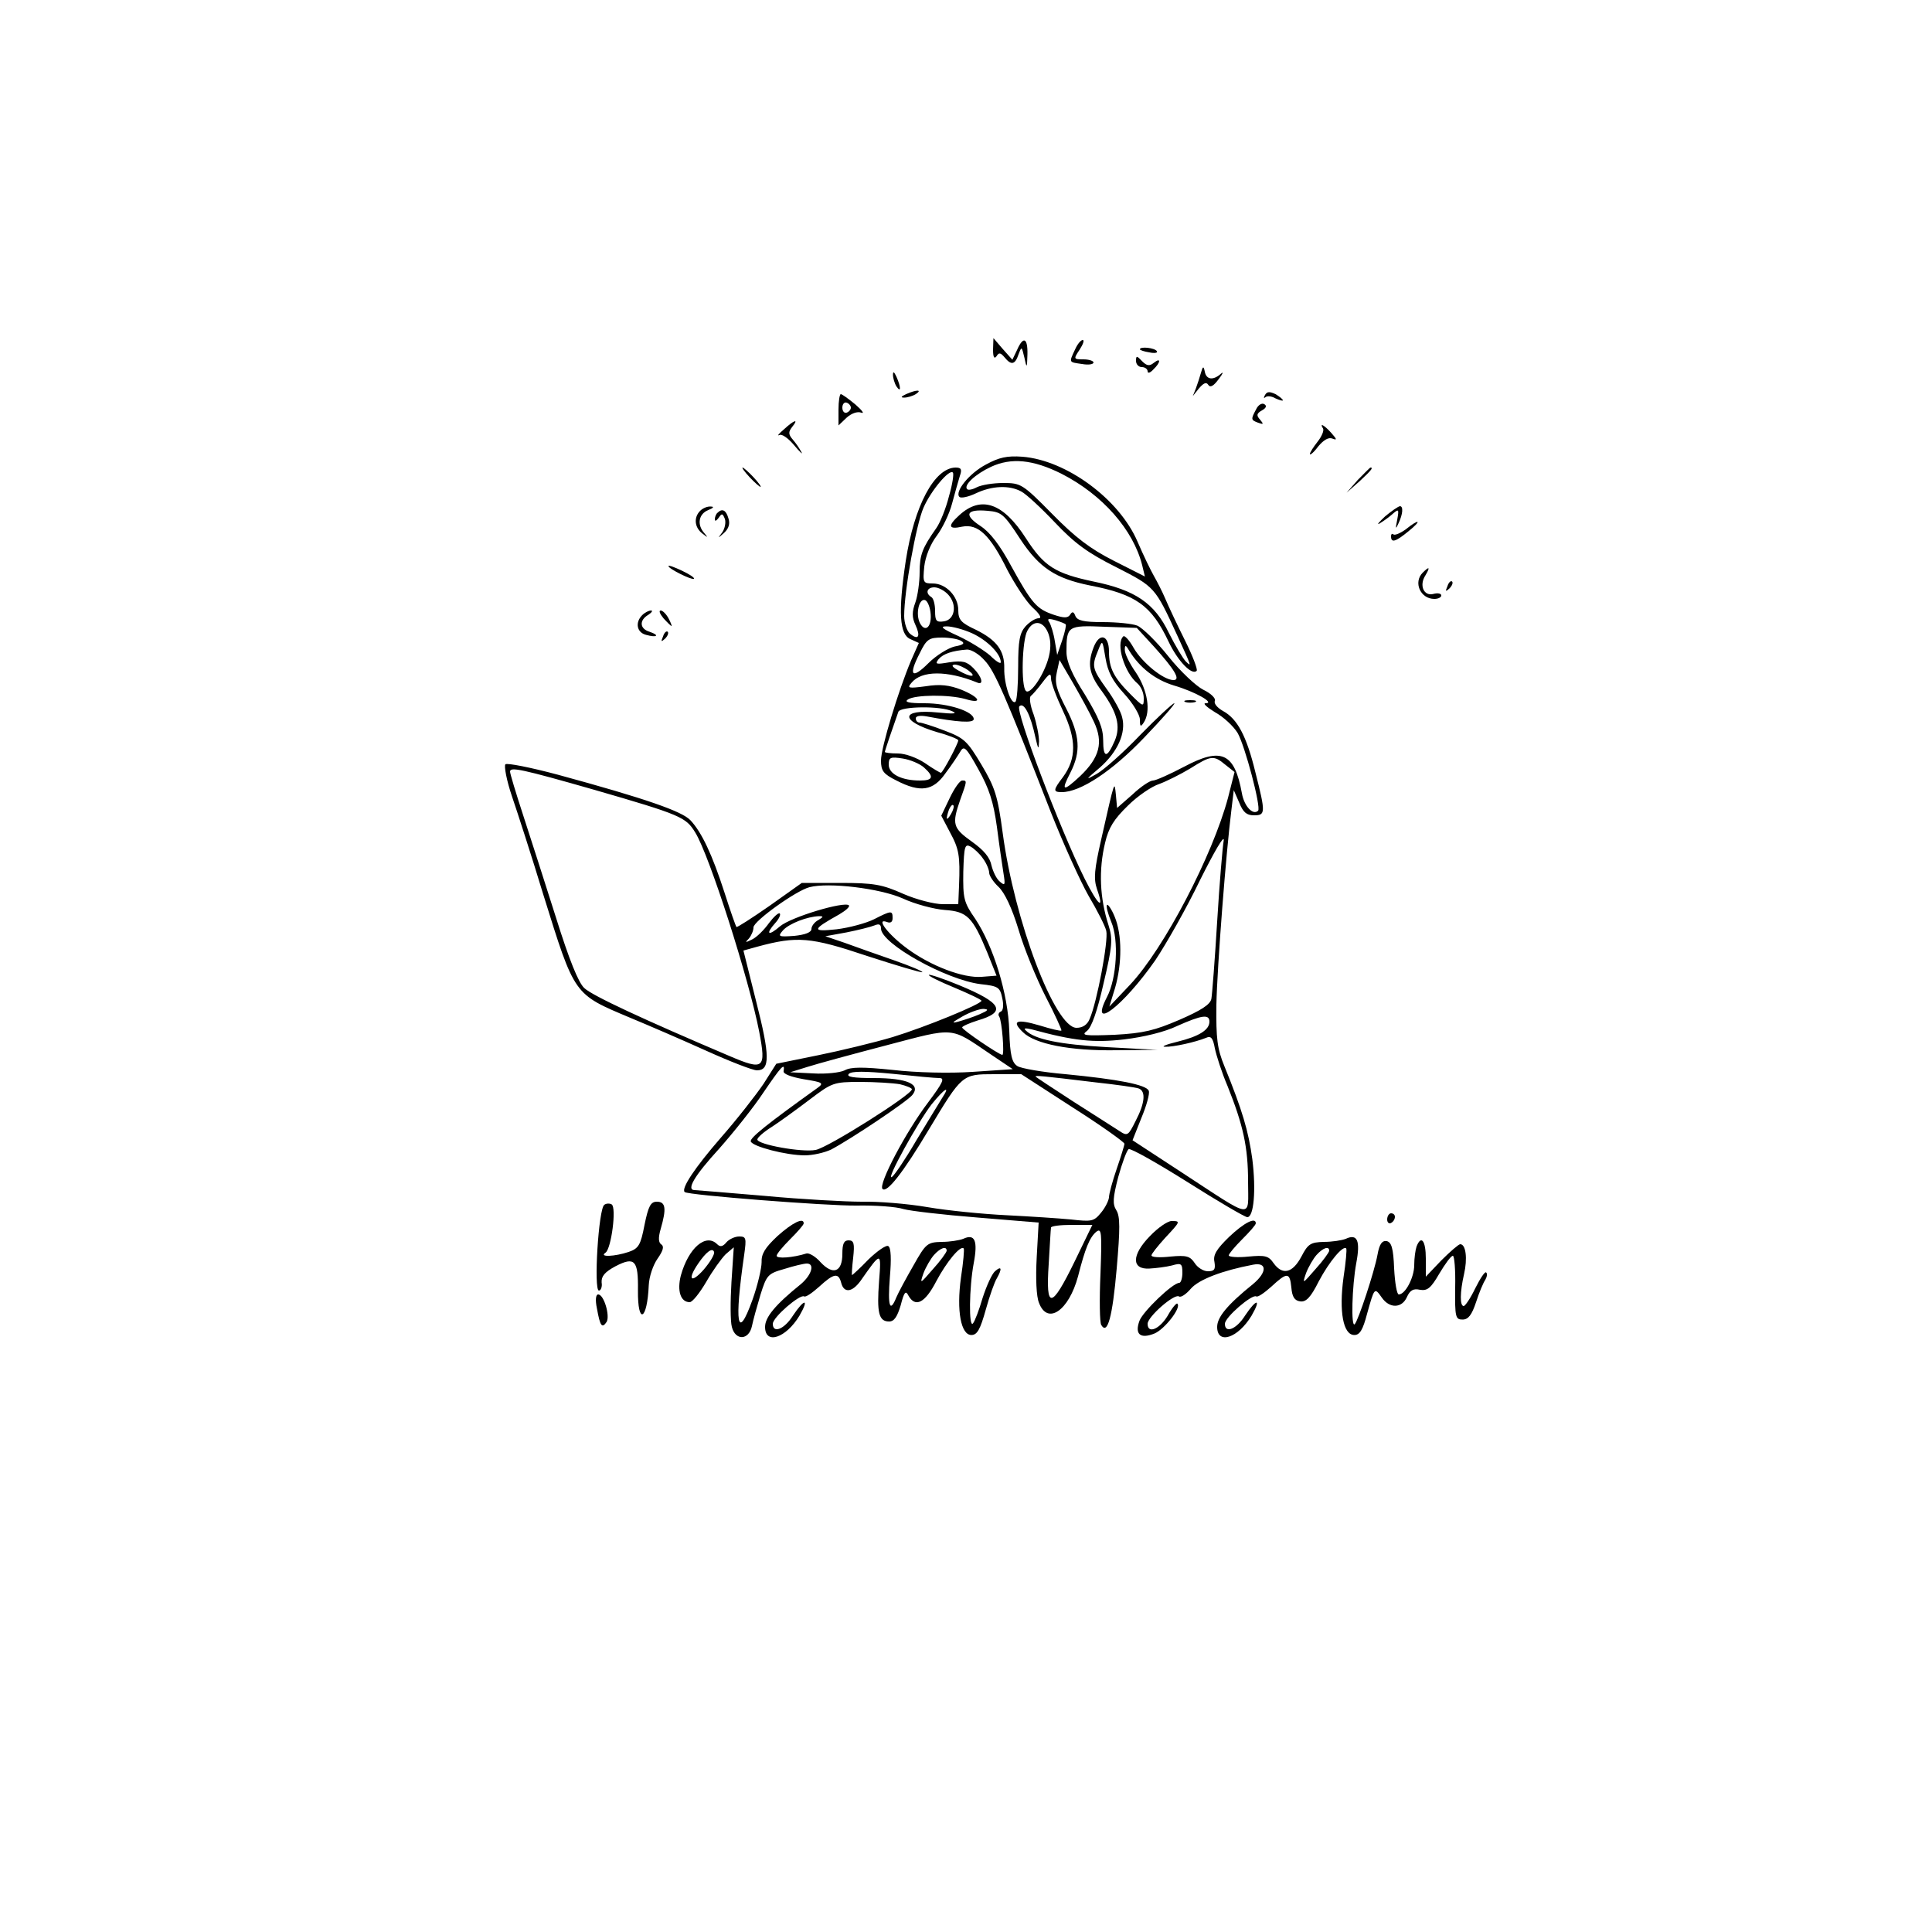 <?xml version="1.0" standalone="no"?>
<!DOCTYPE svg PUBLIC "-//W3C//DTD SVG 20010904//EN"
 "http://www.w3.org/TR/2001/REC-SVG-20010904/DTD/svg10.dtd">
<svg version="1.0" xmlns="http://www.w3.org/2000/svg"
 width="500pt" height="500pt" viewBox="0 0 500 500"
 preserveAspectRatio="xMidYMid meet">

<g transform="translate(0,500) scale(0.1,-0.1)"
fill="#000000" stroke="none">
<path d="M2570 4095 c0 -19 3 -25 9 -17 6 10 10 10 21 -3 17 -21 27 -19 36 8
8 21 8 21 15 -8 6 -29 7 -29 8 8 1 43 -11 48 -27 11 l-12 -25 -25 28 -24 28
-1 -30z"/>
<path d="M2782 4095 c-16 -34 -16 -32 18 -37 17 -3 30 -1 30 4 0 4 -12 8 -26
8 -26 0 -26 1 -10 25 9 14 13 25 8 25 -5 0 -14 -11 -20 -25z"/>
<path d="M2950 4096 c0 -2 11 -6 25 -8 13 -3 22 -1 19 3 -5 9 -44 13 -44 5z"/>
<path d="M2940 4066 c0 -9 7 -16 15 -16 8 0 15 -5 15 -11 0 -6 7 -4 15 5 19
18 20 32 1 17 -11 -9 -18 -8 -30 4 -14 15 -16 15 -16 1z"/>
<path d="M3108 4035 c-3 -11 -9 -29 -13 -40 l-8 -20 16 20 c12 14 19 17 24 9
5 -8 14 -3 27 15 11 14 13 20 6 14 -20 -18 -38 -16 -42 5 -3 15 -5 15 -10 -3z"/>
<path d="M2311 4030 c0 -8 4 -22 9 -30 12 -18 12 -2 0 25 -6 13 -9 15 -9 5z"/>
<path d="M2345 3980 c-13 -6 -15 -9 -5 -9 8 0 22 4 30 9 18 12 2 12 -25 0z"/>
<path d="M3274 3978 c-4 -7 -4 -10 1 -6 4 4 16 3 26 -3 11 -5 19 -7 19 -5 0 3
-9 10 -19 16 -15 7 -22 7 -27 -2z"/>
<path d="M2170 3940 l0 -41 21 20 c12 11 28 17 38 13 9 -3 2 6 -15 21 -18 15
-35 27 -38 27 -3 0 -6 -18 -6 -40z m32 5 c0 -5 -5 -11 -11 -13 -6 -2 -11 4
-11 13 0 9 5 15 11 13 6 -2 11 -8 11 -13z"/>
<path d="M3251 3941 c-14 -26 -14 -28 5 -35 14 -5 15 -4 5 8 -10 11 -9 16 5
24 11 6 13 12 6 16 -6 4 -16 -2 -21 -13z"/>
<path d="M2029 3889 c-13 -11 -19 -18 -12 -15 6 4 23 -8 38 -26 15 -18 24 -26
19 -18 -4 8 -14 23 -22 32 -12 14 -12 20 -2 33 18 22 6 19 -21 -6z"/>
<path d="M3424 3891 c3 -5 -3 -20 -14 -34 -11 -14 -20 -28 -20 -32 0 -4 10 4
21 19 14 17 27 25 37 21 13 -5 12 -2 -3 15 -18 20 -31 27 -21 11z"/>
<path d="M2552 3798 c-44 -23 -82 -71 -69 -84 4 -4 23 0 42 9 42 20 87 22 118
5 12 -6 51 -42 87 -80 51 -54 85 -79 159 -116 100 -51 100 -51 158 -177 38
-83 37 -81 22 -67 -7 7 -27 40 -44 74 -37 77 -87 111 -195 133 -99 21 -128 39
-175 112 -59 92 -116 111 -172 60 -31 -28 -29 -38 7 -30 41 8 72 -21 117 -112
20 -38 49 -82 65 -97 19 -17 25 -28 16 -28 -8 0 -23 -9 -34 -21 -15 -17 -19
-37 -19 -104 0 -46 -3 -87 -7 -91 -11 -10 -30 46 -29 86 1 46 -19 73 -73 100
-39 18 -46 26 -46 51 0 36 -32 69 -66 69 -25 0 -26 2 -22 44 3 26 16 58 32 79
15 20 33 57 40 84 7 26 16 58 20 71 6 17 4 22 -11 22 -55 -1 -107 -99 -129
-242 -20 -133 -16 -190 12 -202 l22 -10 -20 -45 c-33 -78 -78 -226 -78 -259 0
-27 6 -35 40 -52 62 -32 95 -27 127 19 16 21 33 47 39 57 9 15 15 9 46 -47 28
-50 39 -84 48 -149 6 -47 14 -101 17 -120 5 -31 4 -33 -9 -22 -9 7 -18 26 -22
42 -4 21 -20 40 -51 62 -49 35 -52 45 -30 108 18 50 18 50 5 50 -6 0 -20 -20
-32 -45 l-22 -46 22 -42 c24 -44 27 -61 24 -139 l-2 -48 -40 0 c-22 0 -69 12
-103 27 -54 24 -75 28 -162 28 l-100 0 -83 -59 c-46 -32 -85 -57 -86 -55 -2 2
-16 42 -31 89 -32 99 -59 156 -88 187 -21 23 -115 56 -343 118 -71 19 -132 31
-136 27 -4 -4 3 -42 17 -83 14 -41 51 -155 81 -254 82 -263 78 -257 225 -319
46 -19 134 -57 196 -85 62 -28 121 -51 132 -51 34 0 34 37 -2 178 l-33 132 36
10 c103 28 138 25 284 -24 77 -25 141 -44 143 -42 2 2 -31 16 -74 31 -43 15
-100 35 -127 45 l-50 17 55 10 c30 6 62 14 72 18 12 5 17 3 17 -8 0 -39 169
-133 258 -144 46 -5 50 -8 56 -37 4 -18 2 -32 -4 -34 -5 -2 -8 -8 -4 -13 7
-11 14 -99 8 -99 -8 0 -104 65 -104 71 0 3 18 11 40 18 75 22 64 45 -47 91
-41 17 -77 29 -79 27 -3 -2 27 -17 66 -33 38 -16 70 -31 70 -34 -1 -9 -145
-68 -230 -94 -47 -14 -134 -35 -193 -47 l-108 -22 -33 -52 c-19 -28 -68 -91
-111 -140 -66 -76 -103 -131 -93 -140 8 -8 369 -36 445 -35 48 1 103 -3 121
-9 18 -5 104 -15 192 -22 l158 -13 -5 -90 c-3 -54 -1 -102 6 -118 22 -58 77
-20 101 69 18 71 30 101 47 115 14 11 15 -1 11 -109 -3 -66 -2 -126 2 -132 16
-27 29 20 40 146 9 104 9 135 -1 151 -10 16 -9 32 5 86 10 36 22 69 27 72 5 3
74 -36 152 -85 79 -50 149 -91 155 -91 17 0 23 70 13 150 -10 73 -26 127 -72
240 -19 46 -22 72 -21 160 2 98 25 395 39 505 l6 50 14 -32 c10 -25 19 -33 38
-33 30 0 31 5 4 111 -23 95 -47 139 -84 159 -14 8 -24 19 -21 26 3 7 -11 20
-30 29 -18 9 -59 47 -90 86 -31 39 -67 74 -81 80 -13 5 -53 9 -89 9 -50 0 -66
4 -71 16 -4 11 -8 12 -13 4 -6 -10 -16 -10 -43 -1 -44 15 -56 28 -110 126 -29
54 -55 88 -80 104 -44 29 -36 44 19 39 36 -3 42 -8 85 -74 49 -74 91 -101 179
-119 120 -23 160 -52 204 -145 24 -51 61 -89 73 -76 3 3 -10 38 -30 78 -20 40
-43 89 -51 108 -8 19 -22 46 -30 60 -8 14 -27 53 -42 88 -47 110 -184 211
-298 220 -40 3 -61 -2 -94 -20z m195 -24 c106 -54 186 -145 209 -237 l7 -29
-81 41 c-61 31 -99 60 -159 121 -77 78 -81 80 -127 80 -26 0 -56 -5 -68 -11
-11 -6 -22 -8 -25 -5 -10 10 21 39 62 58 52 24 108 19 182 -18z m-291 -58 c-8
-32 -23 -69 -33 -83 -36 -51 -43 -69 -43 -114 0 -25 -5 -61 -11 -78 -9 -24 -9
-39 0 -58 14 -30 8 -41 -14 -23 -8 7 -15 28 -15 46 0 65 31 237 50 280 19 44
67 101 76 91 3 -3 -1 -30 -10 -61z m-2 -255 c24 -26 17 -65 -11 -69 -20 -3
-23 1 -23 27 0 16 -4 33 -10 36 -16 10 -11 25 8 25 11 0 27 -9 36 -19z m-46
-45 c5 -37 -13 -55 -27 -29 -12 23 -3 65 13 60 6 -2 12 -16 14 -31z m350 -32
c2 -1 -2 -20 -9 -41 l-13 -38 -6 35 c-3 20 -10 42 -14 49 -7 10 -3 11 15 6 13
-4 26 -9 27 -11z m-44 -26 c6 -18 6 -40 -2 -66 -14 -45 -47 -91 -57 -80 -13
12 -10 132 4 156 16 30 43 25 55 -10z m-198 3 c39 -18 74 -53 74 -75 0 -5 -12
2 -27 17 -16 14 -53 37 -83 51 -42 19 -49 25 -30 25 14 0 44 -8 66 -18z m471
-35 c54 -60 69 -86 50 -86 -26 0 -81 45 -103 83 -11 20 -24 34 -27 30 -20 -19
3 -94 37 -122 9 -8 16 -24 16 -38 0 -23 -1 -23 -34 10 -44 44 -56 68 -56 111
0 43 -25 50 -40 10 -16 -42 -12 -68 21 -112 40 -55 50 -91 34 -129 -20 -46
-30 -46 -30 1 0 32 -11 58 -47 118 -34 53 -48 86 -48 111 0 67 3 69 98 65 l84
-3 45 -49z m-499 15 c10 -6 5 -10 -17 -14 -17 -4 -48 -23 -68 -43 -43 -43 -53
-33 -23 25 18 37 24 41 58 41 20 0 43 -4 50 -9z m421 -136 c23 -25 41 -55 41
-67 0 -19 2 -20 10 -8 19 29 10 84 -20 129 -17 24 -30 51 -29 60 0 13 3 12 12
-4 27 -43 66 -74 115 -89 55 -16 108 -46 82 -46 -8 0 3 -10 24 -23 22 -12 48
-36 59 -54 19 -33 61 -192 53 -201 -13 -13 -36 11 -42 45 -19 105 -53 120
-149 69 -38 -20 -74 -36 -81 -36 -8 0 -32 -16 -53 -36 l-40 -35 -3 33 c-4 38
-2 45 -38 -114 -18 -79 -20 -102 -11 -129 20 -57 3 -43 -32 27 -65 131 -180
435 -169 446 12 12 29 -21 42 -82 7 -30 8 -31 9 -9 0 15 -6 46 -14 70 -9 23
-12 45 -7 48 4 3 18 19 30 35 18 24 22 25 22 10 0 -11 14 -48 31 -84 35 -74
35 -123 0 -171 -26 -34 -26 -39 -3 -39 48 0 130 54 213 141 47 49 82 89 78 89
-4 0 -44 -37 -88 -82 -44 -46 -95 -91 -113 -101 -30 -17 -30 -16 9 17 45 40
68 89 57 130 -3 14 -21 47 -40 73 -38 53 -39 59 -22 100 11 28 11 28 19 -20 6
-36 18 -59 48 -92z m-361 86 c26 -27 53 -89 172 -394 32 -81 76 -178 97 -215
22 -37 43 -78 46 -91 6 -25 -24 -185 -43 -228 -6 -15 -18 -23 -34 -23 -56 0
-161 278 -191 504 -13 97 -20 118 -55 177 -37 62 -45 69 -95 88 -31 12 -60 21
-65 21 -6 0 -10 5 -10 11 0 6 11 8 28 5 79 -15 122 -18 122 -7 0 20 -66 41
-127 41 -41 0 -54 3 -43 10 19 12 105 13 148 1 46 -14 39 4 -10 24 -31 12 -55
15 -92 9 -46 -6 -49 -5 -37 9 26 32 92 32 169 1 19 -9 14 14 -9 37 -17 17 -28
20 -62 15 -35 -6 -38 -5 -28 8 12 14 35 22 74 25 11 0 31 -12 45 -28z m283
-159 c25 -53 15 -92 -35 -140 -45 -42 -51 -40 -26 8 28 55 25 97 -11 167 -25
48 -30 67 -24 93 l7 32 34 -58 c19 -33 44 -78 55 -102z m-325 133 c24 -18 7
-19 -26 0 -16 9 -19 14 -9 15 8 0 24 -7 35 -15z m-41 -106 c14 -6 2 -7 -37 -3
-99 10 -100 -22 -2 -51 30 -8 54 -18 54 -21 0 -8 -40 -84 -45 -84 -2 0 -21 11
-41 25 -21 14 -51 25 -70 25 -19 0 -34 2 -34 4 0 3 20 62 35 104 5 14 109 16
140 1z m-74 -145 c27 -24 24 -34 -10 -34 -48 0 -81 17 -81 41 0 19 4 21 36 16
20 -3 45 -14 55 -23z m780 7 l24 -19 -17 -67 c-40 -149 -165 -389 -253 -483
l-54 -57 15 49 c18 63 18 137 -1 183 -8 20 -18 34 -20 31 -3 -3 2 -22 11 -44
20 -47 14 -146 -11 -194 -48 -93 42 -24 125 95 28 42 81 135 116 208 36 72 63
119 61 102 -3 -16 -11 -111 -17 -210 -6 -99 -13 -189 -15 -200 -3 -15 -27 -30
-82 -54 -65 -28 -94 -35 -168 -39 -78 -3 -88 -2 -72 10 12 9 27 52 43 123 23
97 24 115 13 150 -23 71 -26 144 -9 214 9 39 23 61 59 96 25 25 62 50 81 56
19 7 55 25 80 40 54 34 61 35 91 10z m-1633 -65 c225 -65 237 -71 261 -110 37
-59 140 -382 166 -517 18 -95 12 -100 -77 -62 -221 94 -355 156 -376 176 -15
14 -39 73 -73 182 -28 88 -66 207 -85 265 -19 58 -34 108 -34 113 0 13 29 7
218 -47z m923 -63 c-12 -20 -14 -14 -5 12 4 9 9 14 11 11 3 -2 0 -13 -6 -23z
m83 -115 c9 -12 16 -29 16 -37 0 -7 11 -24 24 -36 16 -15 35 -55 52 -111 14
-48 46 -126 70 -173 24 -46 42 -86 41 -88 -2 -2 -27 4 -56 13 -61 18 -74 12
-44 -17 31 -31 123 -49 243 -47 l105 1 -130 7 c-123 7 -187 20 -210 43 -7 6
-2 7 15 3 110 -30 160 -35 239 -26 50 6 105 19 138 35 63 28 83 31 83 11 0
-21 -26 -38 -83 -52 -29 -7 -43 -13 -32 -13 21 -1 79 12 106 23 13 6 18 0 23
-27 4 -19 18 -63 33 -98 40 -100 53 -157 53 -247 0 -98 18 -100 -172 24 l-127
83 23 58 c13 31 22 63 19 70 -6 16 -81 30 -215 43 -59 5 -116 15 -125 21 -14
9 -19 27 -21 91 -3 96 -41 219 -88 290 -30 43 -32 53 -31 122 2 66 4 73 19 65
9 -5 24 -19 32 -31z m-208 -103 c32 -15 82 -28 109 -30 58 -4 72 -18 110 -110
l24 -60 -38 -3 c-48 -4 -132 28 -193 73 -49 36 -83 80 -53 69 10 -4 15 0 15
10 0 20 -3 20 -48 -3 -20 -10 -64 -22 -97 -26 -65 -7 -64 -1 6 38 17 10 29 20
26 24 -12 11 -149 -30 -178 -54 -31 -27 -39 -21 -12 9 9 10 14 21 11 24 -3 3
-16 -9 -28 -25 -12 -17 -31 -36 -43 -42 -18 -9 -20 -9 -9 2 6 7 12 20 12 29 0
16 110 95 145 104 50 13 182 -3 241 -29z m-218 -56 c-10 -5 -18 -16 -18 -23 0
-9 -16 -15 -44 -18 -42 -3 -44 -2 -29 15 16 17 62 35 93 36 12 0 11 -2 -2 -10z
m417 -244 c-16 -7 -41 -15 -55 -19 -19 -5 -16 -2 10 13 19 11 44 20 55 20 15
-1 13 -4 -10 -14z m28 -103 l58 -39 -104 -7 c-59 -4 -147 -2 -206 5 -78 8
-109 8 -125 -1 -12 -6 -49 -10 -81 -8 l-60 3 45 14 c25 8 117 33 205 56 179
47 163 48 268 -23z m-535 -44 c-2 -7 18 -15 52 -21 50 -8 53 -10 35 -23 -127
-91 -175 -129 -172 -138 4 -13 91 -36 140 -36 21 0 51 7 68 15 51 27 195 123
210 141 23 28 -13 44 -100 44 -52 0 -72 3 -64 11 7 7 41 7 113 0 56 -6 110
-11 121 -11 15 0 9 -12 -29 -63 -57 -75 -130 -213 -118 -224 11 -11 52 40 120
154 86 143 86 143 169 143 l70 0 133 -86 c74 -47 134 -90 134 -94 0 -4 -9 -33
-20 -65 -11 -32 -20 -65 -20 -74 -1 -9 -10 -27 -21 -40 -18 -22 -24 -23 -77
-17 -31 3 -107 8 -167 11 -61 3 -153 12 -205 21 -52 9 -129 15 -170 14 -41 0
-154 6 -250 15 -96 8 -178 15 -182 15 -23 0 -1 37 63 107 38 43 90 108 115
146 45 66 56 79 52 55z m806 -29 c55 -6 105 -13 113 -16 19 -7 16 -38 -8 -84
-19 -38 -21 -40 -42 -26 -12 8 -66 42 -119 76 -54 35 -98 64 -98 65 0 3 14 2
154 -15z m-505 -5 c17 -4 31 -10 31 -13 0 -14 -217 -151 -249 -157 -35 -7
-151 14 -151 27 0 5 17 20 38 33 20 13 64 45 97 70 58 44 62 46 131 46 39 0
86 -3 103 -6z m109 -36 c-8 -13 -38 -62 -67 -110 -28 -48 -57 -91 -63 -94 -17
-11 68 143 103 188 34 42 50 51 27 16z m343 -423 c-60 -123 -75 -125 -67 -7 3
48 5 90 6 95 0 4 24 7 53 7 l54 0 -46 -95z"/>
<path d="M3068 3183 c6 -2 18 -2 25 0 6 3 1 5 -13 5 -14 0 -19 -2 -12 -5z"/>
<path d="M1940 3765 c13 -14 26 -25 28 -25 3 0 -5 11 -18 25 -13 14 -26 25
-28 25 -3 0 5 -11 18 -25z"/>
<path d="M3514 3758 l-29 -33 33 29 c30 28 37 36 29 36 -2 0 -16 -15 -33 -32z"/>
<path d="M1812 3678 c-17 -17 -15 -43 6 -59 14 -11 15 -11 5 1 -20 22 -15 50
10 60 13 5 16 9 7 9 -9 1 -21 -4 -28 -11z"/>
<path d="M3585 3664 c-16 -15 -23 -23 -15 -19 8 5 23 15 33 24 17 15 18 14 13
-14 -5 -24 -4 -26 3 -10 12 25 13 45 4 45 -5 -1 -21 -12 -38 -26z"/>
<path d="M1857 3673 c-4 -3 -7 -11 -7 -17 0 -6 4 -4 10 4 8 12 10 12 16 -3 3
-9 0 -25 -7 -35 -12 -16 -12 -16 5 -1 12 11 16 24 11 38 -6 21 -16 26 -28 14z"/>
<path d="M3638 3630 c-14 -10 -28 -16 -32 -13 -3 3 -6 1 -6 -5 0 -18 12 -14
45 13 36 29 29 34 -7 5z"/>
<path d="M1730 3535 c0 -7 61 -37 66 -33 2 3 -12 12 -31 21 -19 9 -35 15 -35
12z"/>
<path d="M3682 3518 c-25 -25 -6 -68 30 -68 10 0 18 4 18 9 0 5 -9 7 -20 4
-25 -7 -38 22 -21 48 13 22 10 24 -7 7z"/>
<path d="M3746 3483 c-6 -14 -5 -15 5 -6 7 7 10 15 7 18 -3 3 -9 -2 -12 -12z"/>
<path d="M1662 3408 c-19 -19 -14 -45 10 -51 29 -8 36 -1 9 8 -26 8 -27 30 -3
44 9 6 12 11 7 11 -6 0 -16 -5 -23 -12z"/>
<path d="M1717 3400 c10 -11 19 -20 21 -20 1 0 -2 9 -8 20 -6 11 -15 20 -20
20 -6 0 -2 -9 7 -20z"/>
<path d="M1716 3353 c-6 -14 -5 -15 5 -6 7 7 10 15 7 18 -3 3 -9 -2 -12 -12z"/>
<path d="M1564 1882 c-15 -9 -28 -222 -14 -222 5 0 9 10 7 21 -1 16 8 27 36
42 50 26 59 15 58 -62 -1 -91 24 -79 28 13 1 22 11 52 23 69 14 20 17 31 10
36 -8 5 -9 17 -2 41 15 52 13 70 -10 70 -16 0 -22 -11 -32 -60 -10 -52 -15
-61 -41 -70 -36 -12 -78 -14 -60 -2 15 10 29 117 16 125 -5 3 -14 3 -19 -1z"/>
<path d="M3590 1844 c0 -8 5 -12 10 -9 6 3 10 10 10 16 0 5 -4 9 -10 9 -5 0
-10 -7 -10 -16z"/>
<path d="M2012 1801 c-32 -30 -42 -46 -41 -68 0 -15 -10 -59 -24 -98 -39 -108
-47 -61 -21 118 6 43 5 47 -13 47 -11 0 -26 -7 -33 -15 -9 -11 -16 -13 -24 -5
-29 29 -74 -9 -94 -81 -10 -39 -1 -69 23 -69 7 0 26 24 43 53 16 28 39 60 50
71 l21 18 -6 -90 c-3 -49 -3 -101 1 -116 9 -36 44 -35 52 2 3 15 13 51 22 81
16 51 19 55 62 67 25 8 51 14 58 14 21 0 13 -29 -15 -53 -67 -54 -93 -86 -93
-111 0 -47 54 -29 89 29 26 45 13 45 -17 0 -22 -35 -52 -47 -52 -21 0 17 70
77 81 71 4 -3 21 9 39 25 38 35 50 37 57 10 7 -27 28 -25 50 5 54 77 54 77 48
-1 -6 -81 -1 -104 26 -104 13 0 21 12 30 42 9 35 13 39 20 25 18 -32 43 -19
72 37 27 51 63 94 71 85 2 -2 -1 -36 -7 -75 -12 -87 0 -149 27 -149 15 0 23
15 37 65 10 36 23 73 29 82 14 25 12 33 -5 18 -8 -7 -22 -38 -32 -69 -9 -31
-20 -60 -25 -66 -11 -13 -10 92 2 156 11 58 3 77 -27 63 -10 -4 -35 -8 -56 -8
-37 -1 -41 -4 -73 -61 -19 -33 -39 -70 -44 -82 -17 -42 -23 -24 -17 52 4 46 3
76 -4 80 -5 4 -28 -12 -51 -34 -22 -23 -42 -41 -43 -41 -1 0 0 20 3 45 4 37 2
45 -12 45 -12 0 -16 -9 -16 -35 0 -47 -24 -56 -56 -22 -13 15 -30 25 -37 23
-35 -11 -77 -14 -77 -6 0 5 16 24 35 43 19 19 35 37 35 41 0 16 -29 2 -68 -33z
m-191 -87 c-33 -37 -43 -26 -14 16 21 31 37 42 41 30 2 -6 -10 -26 -27 -46z
m629 49 c-1 -5 -16 -26 -36 -48 -33 -38 -34 -39 -24 -10 6 16 19 38 27 47 17
19 33 24 33 11z"/>
<path d="M2976 1801 c-48 -49 -48 -87 -1 -84 17 1 42 4 58 8 24 7 27 5 27 -19
0 -14 -4 -26 -8 -26 -17 0 -94 -74 -103 -98 -13 -35 2 -48 39 -33 26 11 70 67
59 77 -2 3 -14 -11 -25 -31 -21 -35 -52 -48 -52 -21 0 18 68 78 81 71 5 -4 19
6 31 20 21 24 82 47 161 62 36 7 37 -19 0 -50 -67 -54 -93 -86 -93 -111 0 -47
54 -29 89 29 26 45 13 45 -17 0 -22 -35 -52 -47 -52 -21 0 17 70 77 81 71 4
-3 21 9 39 25 41 38 48 38 52 -2 2 -24 8 -34 23 -36 15 -2 27 10 48 52 27 51
63 94 71 85 2 -2 -1 -36 -7 -75 -12 -88 -1 -149 28 -149 14 0 22 13 33 55 19
68 19 69 38 42 20 -29 52 -28 65 1 8 18 17 23 34 19 19 -3 28 4 50 42 15 25
30 46 35 46 4 0 7 -37 6 -82 -1 -77 1 -83 19 -83 15 0 24 12 35 45 8 25 19 51
24 58 4 7 6 16 2 19 -3 3 -15 -15 -28 -41 -12 -25 -26 -46 -30 -46 -10 0 -10
35 1 83 9 39 5 77 -10 77 -4 0 -26 -19 -49 -42 l-40 -42 0 47 c0 46 -12 62
-24 31 -3 -9 -6 -30 -6 -48 0 -32 -23 -76 -40 -76 -5 0 -10 30 -12 67 -2 53
-7 68 -19 71 -12 2 -19 -7 -24 -35 -8 -44 -50 -171 -59 -180 -10 -10 -7 99 4
158 11 58 3 77 -27 63 -10 -4 -35 -8 -57 -8 -34 -1 -41 -5 -58 -38 -23 -43
-49 -49 -72 -17 -13 19 -22 21 -65 17 -28 -3 -51 -1 -51 3 0 4 16 23 35 42 19
19 35 37 35 41 0 17 -30 2 -69 -35 -33 -32 -42 -47 -38 -65 3 -19 0 -24 -17
-24 -12 0 -27 10 -34 21 -12 18 -21 21 -63 17 -27 -3 -49 -2 -49 3 0 4 16 24
35 45 40 43 41 44 17 44 -10 0 -35 -17 -56 -39z m464 -38 c-1 -5 -16 -26 -36
-48 -33 -38 -34 -39 -24 -10 6 16 19 38 27 47 17 19 33 24 33 11z"/>
<path d="M1545 1613 c8 -45 13 -52 25 -34 9 16 -7 71 -22 71 -6 0 -8 -14 -3
-37z"/>
</g>
</svg>
